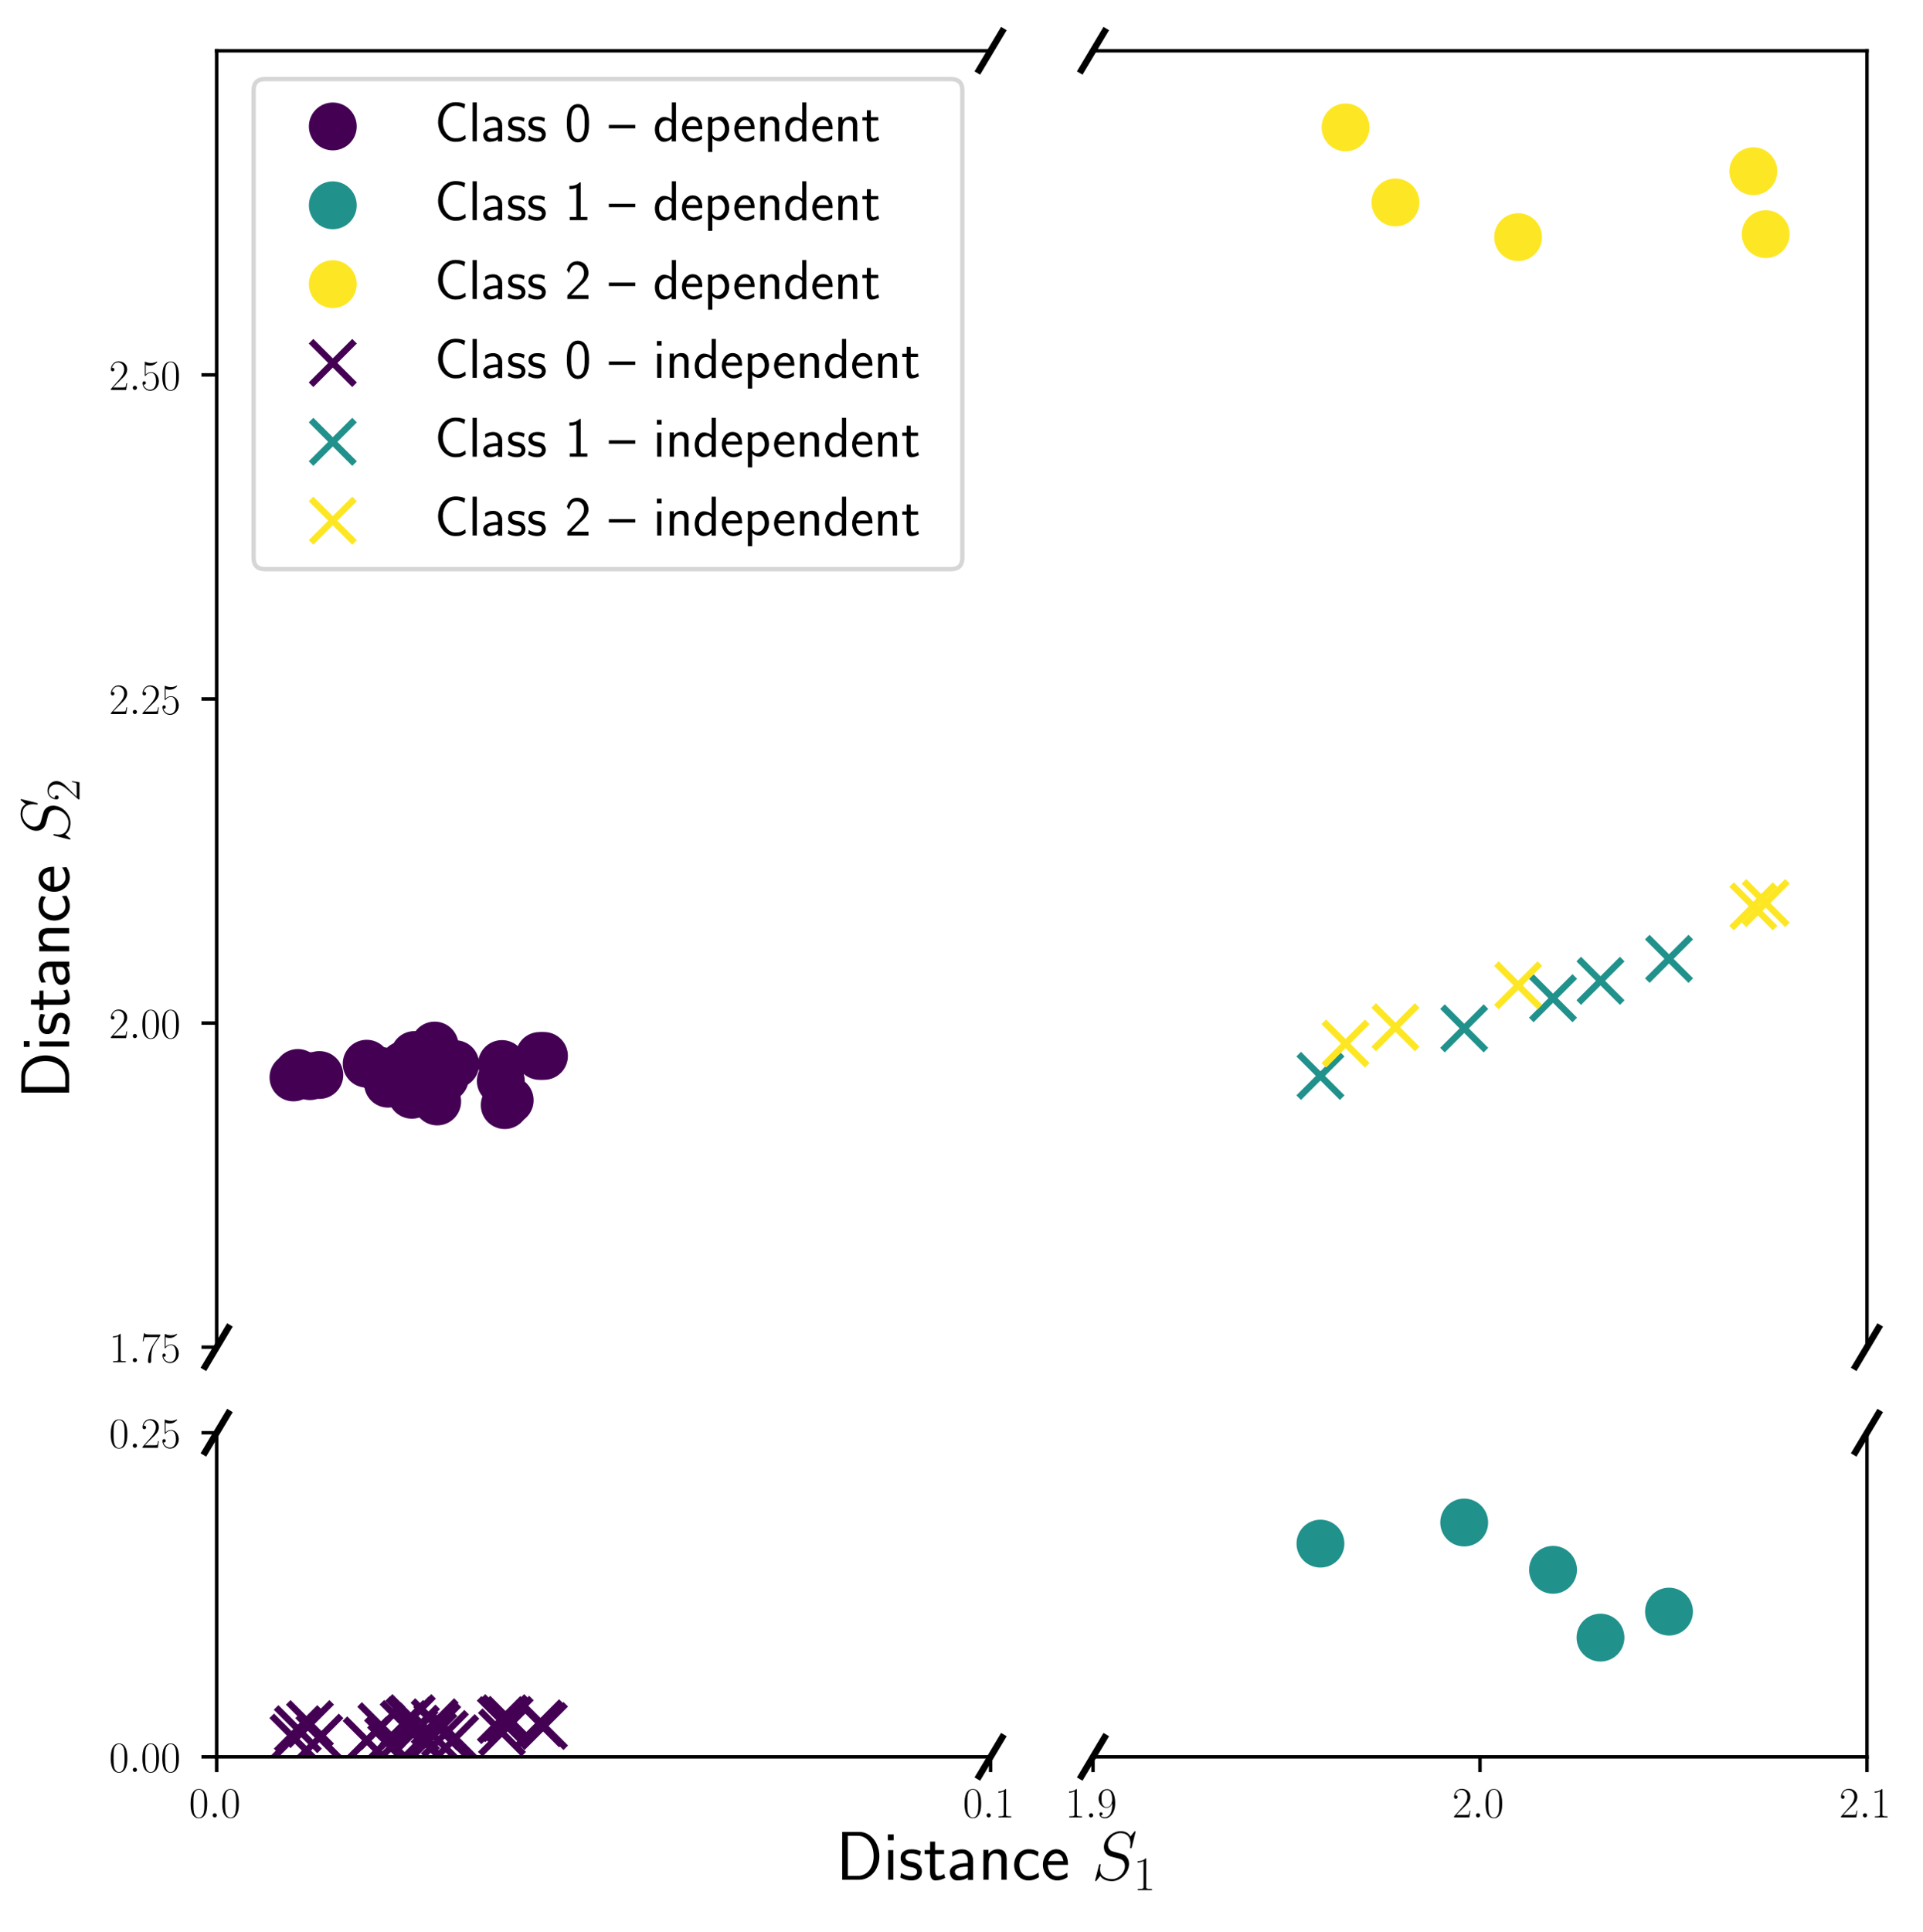 <?xml version="1.0" encoding="utf-8" standalone="no"?>
<!DOCTYPE svg PUBLIC "-//W3C//DTD SVG 1.1//EN"
  "http://www.w3.org/Graphics/SVG/1.1/DTD/svg11.dtd">
<!-- Created with matplotlib (http://matplotlib.org/) -->
<svg height="444pt" version="1.1" viewBox="0 0 442 444" width="442pt" xmlns="http://www.w3.org/2000/svg" xmlns:xlink="http://www.w3.org/1999/xlink">
 <defs>
  <style type="text/css">
*{stroke-linecap:butt;stroke-linejoin:round;}
  </style>
 </defs>
 <g id="figure_1">
  <g id="patch_1">
   <path d="M -0 444.633 
L 442.685 444.633 
L 442.685 -0 
L -0 -0 
z
" style="fill:#ffffff;"/>
  </g>
  <g id="axes_1">
   <g id="patch_2">
    <path d="M 49.796 309.563 
L 227.693 309.563 
L 227.693 11.668 
L 49.796 11.668 
z
" style="fill:#ffffff;"/>
   </g>
   <g id="PathCollection_1">
    <defs>
     <path d="M 0 5 
C 1.326 5 2.598 4.473 3.536 3.536 
C 4.473 2.598 5 1.326 5 0 
C 5 -1.326 4.473 -2.598 3.536 -3.536 
C 2.598 -4.473 1.326 -5 0 -5 
C -1.326 -5 -2.598 -4.473 -3.536 -3.536 
C -4.473 -2.598 -5 -1.326 -5 0 
C -5 1.326 -4.473 2.598 -3.536 3.536 
C -2.598 4.473 -1.326 5 0 5 
z
" id="m8993f49d68" style="stroke:#440154;"/>
    </defs>
    <g clip-path="url(#pf398bcef61)">
     <use style="fill:#440154;stroke:#440154;" x="99.906" xlink:href="#m8993f49d68" y="240.252"/>
     <use style="fill:#440154;stroke:#440154;" x="73.4" xlink:href="#m8993f49d68" y="247.023"/>
     <use style="fill:#440154;stroke:#440154;" x="67.452" xlink:href="#m8993f49d68" y="247.579"/>
     <use style="fill:#440154;stroke:#440154;" x="115.376" xlink:href="#m8993f49d68" y="244.499"/>
     <use style="fill:#440154;stroke:#440154;" x="104.646" xlink:href="#m8993f49d68" y="244.53"/>
     <use style="fill:#440154;stroke:#440154;" x="97.087" xlink:href="#m8993f49d68" y="244.623"/>
     <use style="fill:#440154;stroke:#440154;" x="99.608" xlink:href="#m8993f49d68" y="243.127"/>
     <use style="fill:#440154;stroke:#440154;" x="124.024" xlink:href="#m8993f49d68" y="242.644"/>
     <use style="fill:#440154;stroke:#440154;" x="117.154" xlink:href="#m8993f49d68" y="252.827"/>
     <use style="fill:#440154;stroke:#440154;" x="115.116" xlink:href="#m8993f49d68" y="248.393"/>
     <use style="fill:#440154;stroke:#440154;" x="100.491" xlink:href="#m8993f49d68" y="253.101"/>
     <use style="fill:#440154;stroke:#440154;" x="94.666" xlink:href="#m8993f49d68" y="251.567"/>
     <use style="fill:#440154;stroke:#440154;" x="89.192" xlink:href="#m8993f49d68" y="249.018"/>
     <use style="fill:#440154;stroke:#440154;" x="92.767" xlink:href="#m8993f49d68" y="244.719"/>
     <use style="fill:#440154;stroke:#440154;" x="116.014" xlink:href="#m8993f49d68" y="253.944"/>
     <use style="fill:#440154;stroke:#440154;" x="84.28" xlink:href="#m8993f49d68" y="244.427"/>
     <use style="fill:#440154;stroke:#440154;" x="125.035" xlink:href="#m8993f49d68" y="242.638"/>
     <use style="fill:#440154;stroke:#440154;" x="87.643" xlink:href="#m8993f49d68" y="246.095"/>
     <use style="fill:#440154;stroke:#440154;" x="102.261" xlink:href="#m8993f49d68" y="247.684"/>
     <use style="fill:#440154;stroke:#440154;" x="68.462" xlink:href="#m8993f49d68" y="246.551"/>
     <use style="fill:#440154;stroke:#440154;" x="95.267" xlink:href="#m8993f49d68" y="242.425"/>
     <use style="fill:#440154;stroke:#440154;" x="95.616" xlink:href="#m8993f49d68" y="245.59"/>
     <use style="fill:#440154;stroke:#440154;" x="89.891" xlink:href="#m8993f49d68" y="247.508"/>
     <use style="fill:#440154;stroke:#440154;" x="94.059" xlink:href="#m8993f49d68" y="247.712"/>
     <use style="fill:#440154;stroke:#440154;" x="71.249" xlink:href="#m8993f49d68" y="247.284"/>
    </g>
   </g>
   <g id="PathCollection_2">
    <defs>
     <path d="M 0 5 
C 1.326 5 2.598 4.473 3.536 3.536 
C 4.473 2.598 5 1.326 5 0 
C 5 -1.326 4.473 -2.598 3.536 -3.536 
C 2.598 -4.473 1.326 -5 0 -5 
C -1.326 -5 -2.598 -4.473 -3.536 -3.536 
C -4.473 -2.598 -5 -1.326 -5 0 
C -5 1.326 -4.473 2.598 -3.536 3.536 
C -2.598 4.473 -1.326 5 0 5 
z
" id="m7184a22673" style="stroke:#21918c;"/>
    </defs>
    <g clip-path="url(#pf398bcef61)">
     <use style="fill:#21918c;stroke:#21918c;" x="3694.633" xlink:href="#m7184a22673" y="797.514"/>
     <use style="fill:#21918c;stroke:#21918c;" x="3663.128" xlink:href="#m7184a22673" y="803.484"/>
     <use style="fill:#21918c;stroke:#21918c;" x="3641.315" xlink:href="#m7184a22673" y="787.91"/>
     <use style="fill:#21918c;stroke:#21918c;" x="3600.479" xlink:href="#m7184a22673" y="777.042"/>
     <use style="fill:#21918c;stroke:#21918c;" x="3534.398" xlink:href="#m7184a22673" y="781.89"/>
    </g>
   </g>
   <g id="PathCollection_3">
    <defs>
     <path d="M 0 5 
C 1.326 5 2.598 4.473 3.536 3.536 
C 4.473 2.598 5 1.326 5 0 
C 5 -1.326 4.473 -2.598 3.536 -3.536 
C 2.598 -4.473 1.326 -5 0 -5 
C -1.326 -5 -2.598 -4.473 -3.536 -3.536 
C -4.473 -2.598 -5 -1.326 -5 0 
C -5 1.326 -4.473 2.598 -3.536 3.536 
C -2.598 4.473 -1.326 5 0 5 
z
" id="ma9bc60bf59" style="stroke:#fde725;"/>
    </defs>
    <g clip-path="url(#pf398bcef61)">
     <use style="fill:#fde725;stroke:#fde725;" x="3739.089" xlink:href="#ma9bc60bf59" y="53.801"/>
     <use style="fill:#fde725;stroke:#fde725;" x="3733.396" xlink:href="#ma9bc60bf59" y="39.347"/>
     <use style="fill:#fde725;stroke:#fde725;" x="3625.264" xlink:href="#ma9bc60bf59" y="54.491"/>
     <use style="fill:#fde725;stroke:#fde725;" x="3545.94" xlink:href="#ma9bc60bf59" y="29.277"/>
     <use style="fill:#fde725;stroke:#fde725;" x="3568.872" xlink:href="#ma9bc60bf59" y="46.517"/>
    </g>
   </g>
   <g id="PathCollection_4">
    <defs>
     <path d="M -5 5 
L 5 -5 
M -5 -5 
L 5 5 
" id="m715dbb37bd" style="stroke:#440154;stroke-width:1.5;"/>
    </defs>
    <g clip-path="url(#pf398bcef61)">
     <use style="fill:#440154;stroke:#440154;stroke-width:1.5;" x="99.906" xlink:href="#m715dbb37bd" y="822.937"/>
     <use style="fill:#440154;stroke:#440154;stroke-width:1.5;" x="73.4" xlink:href="#m715dbb37bd" y="826.47"/>
     <use style="fill:#440154;stroke:#440154;stroke-width:1.5;" x="67.452" xlink:href="#m715dbb37bd" y="826.459"/>
     <use style="fill:#440154;stroke:#440154;stroke-width:1.5;" x="115.376" xlink:href="#m715dbb37bd" y="825.276"/>
     <use style="fill:#440154;stroke:#440154;stroke-width:1.5;" x="104.646" xlink:href="#m715dbb37bd" y="826.589"/>
     <use style="fill:#440154;stroke:#440154;stroke-width:1.5;" x="97.087" xlink:href="#m715dbb37bd" y="826.741"/>
     <use style="fill:#440154;stroke:#440154;stroke-width:1.5;" x="99.608" xlink:href="#m715dbb37bd" y="825.997"/>
     <use style="fill:#440154;stroke:#440154;stroke-width:1.5;" x="124.024" xlink:href="#m715dbb37bd" y="823.18"/>
     <use style="fill:#440154;stroke:#440154;stroke-width:1.5;" x="117.154" xlink:href="#m715dbb37bd" y="822.382"/>
     <use style="fill:#440154;stroke:#440154;stroke-width:1.5;" x="115.116" xlink:href="#m715dbb37bd" y="822.447"/>
     <use style="fill:#440154;stroke:#440154;stroke-width:1.5;" x="100.491" xlink:href="#m715dbb37bd" y="823.934"/>
     <use style="fill:#440154;stroke:#440154;stroke-width:1.5;" x="94.666" xlink:href="#m715dbb37bd" y="821.991"/>
     <use style="fill:#440154;stroke:#440154;stroke-width:1.5;" x="89.192" xlink:href="#m715dbb37bd" y="827.029"/>
     <use style="fill:#440154;stroke:#440154;stroke-width:1.5;" x="92.767" xlink:href="#m715dbb37bd" y="823.341"/>
     <use style="fill:#440154;stroke:#440154;stroke-width:1.5;" x="116.014" xlink:href="#m715dbb37bd" y="821.999"/>
     <use style="fill:#440154;stroke:#440154;stroke-width:1.5;" x="84.28" xlink:href="#m715dbb37bd" y="827.11"/>
     <use style="fill:#440154;stroke:#440154;stroke-width:1.5;" x="125.035" xlink:href="#m715dbb37bd" y="823.802"/>
     <use style="fill:#440154;stroke:#440154;stroke-width:1.5;" x="87.643" xlink:href="#m715dbb37bd" y="823.846"/>
     <use style="fill:#440154;stroke:#440154;stroke-width:1.5;" x="102.261" xlink:href="#m715dbb37bd" y="825.622"/>
     <use style="fill:#440154;stroke:#440154;stroke-width:1.5;" x="68.462" xlink:href="#m715dbb37bd" y="824.528"/>
     <use style="fill:#440154;stroke:#440154;stroke-width:1.5;" x="95.267" xlink:href="#m715dbb37bd" y="825.2"/>
     <use style="fill:#440154;stroke:#440154;stroke-width:1.5;" x="95.616" xlink:href="#m715dbb37bd" y="824.393"/>
     <use style="fill:#440154;stroke:#440154;stroke-width:1.5;" x="89.891" xlink:href="#m715dbb37bd" y="828.638"/>
     <use style="fill:#440154;stroke:#440154;stroke-width:1.5;" x="94.059" xlink:href="#m715dbb37bd" y="822.511"/>
     <use style="fill:#440154;stroke:#440154;stroke-width:1.5;" x="71.249" xlink:href="#m715dbb37bd" y="823.361"/>
    </g>
   </g>
   <g id="PathCollection_5">
    <defs>
     <path d="M -5 5 
L 5 -5 
M -5 -5 
L 5 5 
" id="mb25d9dca7e" style="stroke:#21918c;stroke-width:1.5;"/>
    </defs>
    <g clip-path="url(#pf398bcef61)">
     <use style="fill:#21918c;stroke:#21918c;stroke-width:1.5;" x="3694.633" xlink:href="#mb25d9dca7e" y="220.328"/>
     <use style="fill:#21918c;stroke:#21918c;stroke-width:1.5;" x="3663.128" xlink:href="#mb25d9dca7e" y="225.377"/>
     <use style="fill:#21918c;stroke:#21918c;stroke-width:1.5;" x="3641.315" xlink:href="#mb25d9dca7e" y="229.375"/>
     <use style="fill:#21918c;stroke:#21918c;stroke-width:1.5;" x="3600.479" xlink:href="#mb25d9dca7e" y="236.307"/>
     <use style="fill:#21918c;stroke:#21918c;stroke-width:1.5;" x="3534.398" xlink:href="#mb25d9dca7e" y="247.225"/>
    </g>
   </g>
   <g id="PathCollection_6">
    <defs>
     <path d="M -5 5 
L 5 -5 
M -5 -5 
L 5 5 
" id="m0248109cc9" style="stroke:#fde725;stroke-width:1.5;"/>
    </defs>
    <g clip-path="url(#pf398bcef61)">
     <use style="fill:#fde725;stroke:#fde725;stroke-width:1.5;" x="3739.089" xlink:href="#m0248109cc9" y="207.517"/>
     <use style="fill:#fde725;stroke:#fde725;stroke-width:1.5;" x="3733.396" xlink:href="#m0248109cc9" y="208.257"/>
     <use style="fill:#fde725;stroke:#fde725;stroke-width:1.5;" x="3625.264" xlink:href="#m0248109cc9" y="226.418"/>
     <use style="fill:#fde725;stroke:#fde725;stroke-width:1.5;" x="3545.94" xlink:href="#m0248109cc9" y="239.795"/>
     <use style="fill:#fde725;stroke:#fde725;stroke-width:1.5;" x="3568.872" xlink:href="#m0248109cc9" y="236.047"/>
    </g>
   </g>
   <g id="matplotlib.axis_1">
    <g id="xtick_1"/>
    <g id="xtick_2"/>
   </g>
   <g id="matplotlib.axis_2">
    <g id="ytick_1">
     <g id="line2d_1">
      <defs>
       <path d="M 0 0 
L -3.5 0 
" id="mdd05549cd6" style="stroke:#000000;stroke-width:0.8;"/>
      </defs>
      <g>
       <use style="stroke:#000000;stroke-width:0.8;" x="49.796" xlink:href="#mdd05549cd6" y="309.563"/>
      </g>
     </g>
     <g id="text_1">
      <!-- $1.75$ -->
      <defs>
       <path d="M 26.594 63.406 
C 26.594 65.5 26.5 65.5 25.094 65.5 
C 21.203 61.188 15.297 59.797 9.703 59.797 
C 9.406 59.797 8.906 59.797 8.797 59.5 
C 8.703 59.297 8.703 59.094 8.703 57 
C 11.797 57 17 57.594 21 59.984 
L 21 7.203 
C 21 3.688 20.797 2.5 12.203 2.5 
L 9.203 2.5 
L 9.203 0 
C 14 0 19 0 23.797 0 
C 28.594 0 33.594 0 38.406 0 
L 38.406 2.5 
L 35.406 2.5 
C 26.797 2.5 26.594 3.594 26.594 7.156 
z
" id="CMR17-49"/>
       <path d="M 18.406 4.797 
C 18.406 7.688 16 9.672 13.594 9.672 
C 10.703 9.672 8.703 7.281 8.703 4.891 
C 8.703 2 11.094 0 13.5 0 
C 16.406 0 18.406 2.391 18.406 4.797 
z
" id="CMMI12-58"/>
       <path d="M 45.094 61.578 
L 45.094 63.766 
L 21.594 63.766 
C 9.906 63.766 9.703 65.078 9.297 67 
L 7.5 67 
L 4.594 48.344 
L 6.406 48.344 
C 6.703 50.234 7.406 55.312 8.594 57.203 
C 9.203 58 16.594 58 18.297 58 
L 40.297 58 
L 29.203 41.578 
C 21.797 30.531 16.703 15.609 16.703 2.578 
C 16.703 1.391 16.703 -2 20.297 -2 
C 23.906 -2 23.906 1.391 23.906 2.672 
L 23.906 7.266 
C 23.906 23.562 26.703 34.312 31.297 41.188 
z
" id="CMR17-55"/>
       <path d="M 11.406 57.688 
C 12.406 57.281 16.5 56 20.703 56 
C 30 56 35.094 61.109 38 64.062 
C 38 64.953 38 65.5 37.406 65.5 
C 37.297 65.5 37.094 65.5 36.297 65.047 
C 32.797 63.406 28.703 62.078 23.703 62.078 
C 20.703 62.078 16.203 62.484 11.297 64.672 
C 10.203 65.172 10 65.172 9.906 65.172 
C 9.406 65.172 9.297 65.062 9.297 63.078 
L 9.297 34.422 
C 9.297 32.641 9.297 32.141 10.297 32.141 
C 10.797 32.141 11 32.344 11.5 33.031 
C 14.703 37.516 19.094 39.406 24.094 39.406 
C 27.594 39.406 35.094 37.219 35.094 20.141 
C 35.094 16.953 35.094 11.172 32.094 6.578 
C 29.594 2.484 25.703 0.391 21.406 0.391 
C 14.797 0.391 8.094 5 6.297 12.719 
C 6.703 12.609 7.5 12.422 7.906 12.422 
C 9.203 12.422 11.703 13.125 11.703 16.219 
C 11.703 18.906 9.797 20 7.906 20 
C 5.594 20 4.094 18.594 4.094 15.797 
C 4.094 7.094 11 -2 21.594 -2 
C 31.906 -2 41.703 6.875 41.703 19.75 
C 41.703 31.719 33.906 41 24.203 41 
C 19.094 41 14.797 39.109 11.406 35.531 
z
" id="CMR17-53"/>
      </defs>
      <g transform="translate(25.085 313.023)scale(0.1 -0.1)">
       <use transform="scale(0.996)" xlink:href="#CMR17-49"/>
       <use transform="translate(45.69 0)scale(0.996)" xlink:href="#CMMI12-58"/>
       <use transform="translate(72.788 0)scale(0.996)" xlink:href="#CMR17-55"/>
       <use transform="translate(118.478 0)scale(0.996)" xlink:href="#CMR17-53"/>
      </g>
     </g>
    </g>
    <g id="ytick_2">
     <g id="line2d_2">
      <g>
       <use style="stroke:#000000;stroke-width:0.8;" x="49.796" xlink:href="#mdd05549cd6" y="235.09"/>
      </g>
     </g>
     <g id="text_2">
      <!-- $2.00$ -->
      <defs>
       <path d="M 41.703 15.453 
L 39.906 15.453 
C 38.906 8.375 38.094 7.172 37.703 6.562 
C 37.203 5.766 30 5.766 28.594 5.766 
L 9.406 5.766 
C 13 9.672 20 16.75 28.5 24.953 
C 34.594 30.734 41.703 37.531 41.703 47.422 
C 41.703 59.219 32.297 66 21.797 66 
C 10.797 66 4.094 56.312 4.094 47.344 
C 4.094 43.438 7 42.938 8.203 42.938 
C 9.203 42.938 12.203 43.547 12.203 47.031 
C 12.203 50.109 9.594 51 8.203 51 
C 7.594 51 7 50.906 6.594 50.703 
C 8.5 59.219 14.297 63.406 20.406 63.406 
C 29.094 63.406 34.797 56.516 34.797 47.422 
C 34.797 38.734 29.703 31.25 24 24.75 
L 4.094 2.281 
L 4.094 0 
L 39.297 0 
z
" id="CMR17-50"/>
       <path d="M 42 31.641 
C 42 37.75 41.906 48.125 37.703 56.109 
C 34 63.109 28.094 65.594 22.906 65.594 
C 18.094 65.594 12 63.406 8.203 56.203 
C 4.203 48.719 3.797 39.438 3.797 31.641 
C 3.797 25.953 3.906 17.281 7 9.672 
C 11.297 -0.609 19 -2 22.906 -2 
C 27.5 -2 34.5 -0.109 38.594 9.375 
C 41.594 16.281 42 24.359 42 31.641 
z
M 22.906 -0.406 
C 16.5 -0.406 12.703 5.078 11.297 12.688 
C 10.203 18.562 10.203 27.156 10.203 32.75 
C 10.203 40.438 10.203 46.828 11.5 52.922 
C 13.406 61.391 19 64 22.906 64 
C 27 64 32.297 61.297 34.203 53.125 
C 35.5 47.438 35.594 40.734 35.594 32.75 
C 35.594 26.25 35.594 18.266 34.406 12.375 
C 32.297 1.484 26.406 -0.406 22.906 -0.406 
z
" id="CMR17-48"/>
      </defs>
      <g transform="translate(25.085 238.549)scale(0.1 -0.1)">
       <use transform="scale(0.996)" xlink:href="#CMR17-50"/>
       <use transform="translate(45.69 0)scale(0.996)" xlink:href="#CMMI12-58"/>
       <use transform="translate(72.788 0)scale(0.996)" xlink:href="#CMR17-48"/>
       <use transform="translate(118.478 0)scale(0.996)" xlink:href="#CMR17-48"/>
      </g>
     </g>
    </g>
    <g id="ytick_3">
     <g id="line2d_3">
      <g>
       <use style="stroke:#000000;stroke-width:0.8;" x="49.796" xlink:href="#mdd05549cd6" y="160.616"/>
      </g>
     </g>
     <g id="text_3">
      <!-- $2.25$ -->
      <g transform="translate(25.085 164.075)scale(0.1 -0.1)">
       <use transform="scale(0.996)" xlink:href="#CMR17-50"/>
       <use transform="translate(45.69 0)scale(0.996)" xlink:href="#CMMI12-58"/>
       <use transform="translate(72.788 0)scale(0.996)" xlink:href="#CMR17-50"/>
       <use transform="translate(118.478 0)scale(0.996)" xlink:href="#CMR17-53"/>
      </g>
     </g>
    </g>
    <g id="ytick_4">
     <g id="line2d_4">
      <g>
       <use style="stroke:#000000;stroke-width:0.8;" x="49.796" xlink:href="#mdd05549cd6" y="86.142"/>
      </g>
     </g>
     <g id="text_4">
      <!-- $2.50$ -->
      <g transform="translate(25.085 89.601)scale(0.1 -0.1)">
       <use transform="scale(0.996)" xlink:href="#CMR17-50"/>
       <use transform="translate(45.69 0)scale(0.996)" xlink:href="#CMMI12-58"/>
       <use transform="translate(72.788 0)scale(0.996)" xlink:href="#CMR17-53"/>
       <use transform="translate(118.478 0)scale(0.996)" xlink:href="#CMR17-48"/>
      </g>
     </g>
    </g>
   </g>
   <g id="line2d_5">
    <path d="M 47.127 314.032 
L 52.464 305.095 
" style="fill:none;stroke:#000000;stroke-linecap:square;stroke-width:1.5;"/>
   </g>
   <g id="line2d_6">
    <path d="M 225.024 16.137 
L 230.361 7.2 
" style="fill:none;stroke:#000000;stroke-linecap:square;stroke-width:1.5;"/>
   </g>
   <g id="patch_3">
    <path d="M 49.796 309.563 
L 49.796 11.668 
" style="fill:none;stroke:#000000;stroke-linecap:square;stroke-linejoin:miter;stroke-width:0.8;"/>
   </g>
   <g id="patch_4">
    <path d="M 49.796 11.668 
L 227.693 11.668 
" style="fill:none;stroke:#000000;stroke-linecap:square;stroke-linejoin:miter;stroke-width:0.8;"/>
   </g>
   <g id="legend_1">
    <g id="patch_5">
     <path d="M 60.894 130.778 
L 218.593 130.778 
Q 221.193 130.778 221.193 128.178 
L 221.193 20.768 
Q 221.193 18.168 218.593 18.168 
L 60.894 18.168 
Q 58.294 18.168 58.294 20.768 
L 58.294 128.178 
Q 58.294 130.778 60.894 130.778 
z
" style="fill:#ffffff;opacity:0.8;stroke:#cccccc;stroke-linejoin:miter;"/>
    </g>
    <g id="PathCollection_7">
     <g>
      <use style="fill:#440154;stroke:#440154;" x="76.494" xlink:href="#m8993f49d68" y="29.056"/>
     </g>
    </g>
    <g id="text_5">
     <!-- Class 0 - - dependent -->
     <defs>
      <path d="M 54.703 11.156 
C 48 6.672 44.906 5.375 36.797 5.375 
C 22.797 5.375 14.594 20.359 14.594 34.047 
C 14.594 48.625 23 63 37.203 63 
C 43.594 63 47.797 61.219 52.906 58.047 
L 54.297 65.891 
C 49.5 68.281 43.406 69.375 37.297 69.375 
C 18.094 69.375 6.203 51.812 6.203 34.047 
C 6.203 14.484 20.297 -1 36.297 -1 
C 44.906 -1 47.906 -0.297 55.297 4.375 
z
" id="CMSS17-67"/>
      <path d="M 14.797 69 
L 7.406 69 
L 7.406 0 
L 14.797 0 
z
" id="CMSS17-108"/>
      <path d="M 37.594 27.984 
C 37.594 37.375 30.906 43.875 21.906 43.875 
C 17.5 43.875 12.703 43.078 7.203 39.891 
L 7.797 33.359 
C 10.297 35.125 14.594 38 21.797 38 
C 26.906 38 30 34.062 30 27.844 
L 30 24 
C 14 24 4 19.344 4 11.344 
C 4 7.203 6.5 -1 14.797 -1 
C 16.297 -1 24.406 -1 30.203 3.391 
L 30.203 -0.297 
L 37.594 -0.297 
z
M 30 12.75 
C 30 10.953 30 8.562 27 6.781 
C 24.406 5.078 21.094 5.078 19.703 5.078 
C 14.703 5.078 11.297 7.984 11.297 11.625 
C 11.297 18.922 26.906 18.922 30 18.922 
z
" id="CMSS17-97"/>
      <path d="M 32.203 41.047 
C 26.297 43.859 21.703 43.859 18.703 43.859 
C 11.594 43.859 3.094 41.375 3.094 31.297 
C 3.094 21.234 14.094 19.031 17.094 18.422 
C 21.703 17.531 26.797 16.531 26.797 11.562 
C 26.797 5.266 19.594 5.266 18.297 5.266 
C 14.297 5.266 8.797 6.359 3.797 9.969 
L 2.594 3.281 
C 8.297 0 13.797 -1 18.406 -1 
C 30.703 -1 33.797 6.5 33.797 12.203 
C 33.797 17.094 31 20.391 29.094 21.891 
C 25.797 24.5 24.594 24.797 16.406 26.5 
C 15 26.703 10.094 27.797 10.094 32.281 
C 10.094 38 16.406 38 17.797 38 
C 24.297 38 28.297 35.984 31 34.5 
z
" id="CMSS17-115"/>
      <path d="M 43.094 31.938 
C 43.094 37.578 43 48.078 38.906 56.188 
C 34.797 64 28.203 66.078 23.5 66.078 
C 16.703 66.078 10.906 62.109 7.906 55.781 
C 4.703 49.156 3.797 42.328 3.797 31.938 
C 3.797 24.828 4.094 16.109 7.703 8.484 
C 11.797 0.078 18.703 -2 23.406 -2 
C 29.594 -2 35.594 1.266 39 8.094 
C 42.5 15.219 43.094 23.031 43.094 31.938 
z
M 23.406 4.078 
C 15.797 4.078 13.5 12.672 12.797 15.547 
C 11.594 20.469 11.406 25.219 11.406 33.031 
C 11.406 39.156 11.406 46.062 13.297 51.516 
C 15.594 57.828 19.594 60 23.406 60 
C 30.797 60 33.203 52.688 34 50.125 
C 35.5 44.891 35.5 38.766 35.5 33.031 
C 35.5 23.844 35.5 4.078 23.406 4.078 
z
" id="CMSS17-48"/>
      <path d="M 46.906 23 
L 46.906 29.078 
L 0 29.078 
L 0 23 
z
" id="CMSS17-123"/>
      <path d="M 40.797 69 
L 33.406 69 
L 33.406 38.094 
C 30.297 40.672 25.203 43.062 19.594 43.062 
C 10.5 43.062 3.297 33.297 3.297 21.047 
C 3.297 8.781 10.406 -1 19.297 -1 
C 26.203 -1 30.797 2.688 33.203 4.781 
L 33.203 -0.203 
L 40.797 -0.203 
z
M 33.203 13.062 
C 33.203 11.672 33.203 10.203 30.094 7.531 
C 28.094 5.859 25.703 5.078 23.406 5.078 
C 18 5.078 10.906 9 10.906 20.938 
C 10.906 33.344 18.906 37 24.406 37 
C 28.094 37 31.094 35.219 33.203 32.266 
z
" id="CMSS17-100"/>
      <path d="M 39.094 21.516 
C 39.094 24.844 38.906 31.297 35.703 36.641 
C 32.203 42.391 26.5 44 22.203 44 
C 11.797 44 3 34.188 3 21.484 
C 3 9.094 12.094 -1 23.594 -1 
C 28.094 -1 33.594 0.297 38.594 3.875 
C 38.594 4.281 38.406 6.469 38.297 6.562 
C 38.297 6.766 38 9.844 38 10.25 
C 33.203 6.359 27.703 5.078 23.703 5.078 
C 17.297 5.078 10.406 10.422 10.094 21.516 
z
M 10.906 27 
C 12.203 32.562 16.594 37.828 22.203 37.828 
C 23.703 37.828 30.703 37.828 32.5 27 
z
" id="CMSS17-101"/>
      <path d="M 15.094 5.203 
C 18.406 2.016 22.906 -0.078 27.703 -0.078 
C 37 -0.078 45 9.422 45 22.062 
C 45 33.734 39 44 30.406 44 
C 25.406 44 19.406 42.219 14.906 38.625 
L 14.906 43.203 
L 7.5 43.203 
L 7.5 -19 
L 15.094 -19 
z
M 15.094 32.812 
C 15.906 34 19.297 37.734 24.797 37.734 
C 31.797 37.734 37.406 30.625 37.406 22.062 
C 37.406 12.297 30.594 6 23.906 6 
C 21.906 6 19.797 6.484 17.797 8.172 
C 15.094 10.531 15.094 12 15.094 13.391 
z
" id="CMSS17-112"/>
      <path d="M 40.906 29.328 
C 40.906 35.672 39.406 44 28.094 44 
C 21.703 44 17.5 40.719 14.703 37.328 
L 14.703 43.094 
L 7.406 43.094 
L 7.406 0 
L 15 0 
L 15 24.359 
C 15 30.688 17.406 37.938 24.203 37.938 
C 33 37.938 33.297 32 33.297 28.578 
L 33.297 0 
L 40.906 0 
z
" id="CMSS17-110"/>
      <path d="M 16.703 37 
L 29.703 37 
L 29.703 42.766 
L 16.703 42.766 
L 16.703 55 
L 9.594 55 
L 9.594 42.766 
L 1.703 42.766 
L 1.703 37 
L 9.406 37 
L 9.406 11.703 
C 9.406 6 10.703 -1 17.297 -1 
C 22.297 -1 26.906 0.391 31.297 2.688 
L 29.703 8.562 
C 27.297 6.469 24.406 5.266 21.297 5.266 
C 16.906 5.266 16.703 10.875 16.703 13.375 
z
" id="CMSS17-116"/>
     </defs>
     <g transform="translate(99.894 32.468)scale(0.13 -0.13)">
      <use transform="scale(0.996)" xlink:href="#CMSS17-67"/>
      <use transform="translate(59.856 0)scale(0.996)" xlink:href="#CMSS17-108"/>
      <use transform="translate(82.036 0)scale(0.996)" xlink:href="#CMSS17-97"/>
      <use transform="translate(126.958 0)scale(0.996)" xlink:href="#CMSS17-115"/>
      <use transform="translate(162.872 0)scale(0.996)" xlink:href="#CMSS17-115"/>
      <use transform="translate(230.015 0)scale(0.996)" xlink:href="#CMSS17-48"/>
      <use transform="translate(308.087 0)scale(0.996)" xlink:href="#CMSS17-123"/>
      <use transform="translate(386.16 0)scale(0.996)" xlink:href="#CMSS17-100"/>
      <use transform="translate(434.365 0)scale(0.996)" xlink:href="#CMSS17-101"/>
      <use transform="translate(476.004 0)scale(0.996)" xlink:href="#CMSS17-112"/>
      <use transform="translate(526.811 0)scale(0.996)" xlink:href="#CMSS17-101"/>
      <use transform="translate(568.45 0)scale(0.996)" xlink:href="#CMSS17-110"/>
      <use transform="translate(616.655 0)scale(0.996)" xlink:href="#CMSS17-100"/>
      <use transform="translate(664.86 0)scale(0.996)" xlink:href="#CMSS17-101"/>
      <use transform="translate(706.499 0)scale(0.996)" xlink:href="#CMSS17-110"/>
      <use transform="translate(754.704 0)scale(0.996)" xlink:href="#CMSS17-116"/>
     </g>
    </g>
    <g id="PathCollection_8">
     <g>
      <use style="fill:#21918c;stroke:#21918c;" x="76.494" xlink:href="#m7184a22673" y="47.174"/>
     </g>
    </g>
    <g id="text_6">
     <!-- Class 1 - - dependent -->
     <defs>
      <path d="M 28.406 67 
L 26.5 67 
C 21.094 61.562 14.797 60.781 8.406 60.781 
L 8.406 55 
C 11.297 55 16 55 20.703 57.297 
L 20.703 5.766 
L 8.906 5.766 
L 8.906 0 
L 40.203 0 
L 40.203 5.766 
L 28.406 5.766 
z
" id="CMSS17-49"/>
     </defs>
     <g transform="translate(99.894 50.587)scale(0.13 -0.13)">
      <use transform="scale(0.996)" xlink:href="#CMSS17-67"/>
      <use transform="translate(59.856 0)scale(0.996)" xlink:href="#CMSS17-108"/>
      <use transform="translate(82.036 0)scale(0.996)" xlink:href="#CMSS17-97"/>
      <use transform="translate(126.958 0)scale(0.996)" xlink:href="#CMSS17-115"/>
      <use transform="translate(162.872 0)scale(0.996)" xlink:href="#CMSS17-115"/>
      <use transform="translate(230.015 0)scale(0.996)" xlink:href="#CMSS17-49"/>
      <use transform="translate(308.087 0)scale(0.996)" xlink:href="#CMSS17-123"/>
      <use transform="translate(386.16 0)scale(0.996)" xlink:href="#CMSS17-100"/>
      <use transform="translate(434.365 0)scale(0.996)" xlink:href="#CMSS17-101"/>
      <use transform="translate(476.004 0)scale(0.996)" xlink:href="#CMSS17-112"/>
      <use transform="translate(526.811 0)scale(0.996)" xlink:href="#CMSS17-101"/>
      <use transform="translate(568.45 0)scale(0.996)" xlink:href="#CMSS17-110"/>
      <use transform="translate(616.655 0)scale(0.996)" xlink:href="#CMSS17-100"/>
      <use transform="translate(664.86 0)scale(0.996)" xlink:href="#CMSS17-101"/>
      <use transform="translate(706.499 0)scale(0.996)" xlink:href="#CMSS17-110"/>
      <use transform="translate(754.704 0)scale(0.996)" xlink:href="#CMSS17-116"/>
     </g>
    </g>
    <g id="PathCollection_9">
     <g>
      <use style="fill:#fde725;stroke:#fde725;" x="76.494" xlink:href="#ma9bc60bf59" y="65.293"/>
     </g>
    </g>
    <g id="text_7">
     <!-- Class 2 - - dependent -->
     <defs>
      <path d="M 25.797 21.203 
C 28.594 24.078 32.797 27.562 35.703 31.047 
C 38.5 34.438 42.203 39.234 42.203 46.203 
C 42.203 57.141 34.797 67 22.203 67 
C 12.297 67 6.594 60.828 3.906 51.156 
L 7.797 45.766 
C 10 54.844 13.094 60.625 20.906 60.625 
C 29.5 60.625 34.297 53.641 34.297 45.969 
C 34.297 36.797 27.297 29.703 22 24.422 
C 16.094 18.547 10.297 12.562 4.703 6.375 
L 4.703 0 
L 42.203 0 
L 42.203 6.766 
L 25.203 6.766 
C 24 6.766 22.797 6.766 21.594 6.766 
L 11.594 6.766 
L 11.594 6.859 
z
" id="CMSS17-50"/>
     </defs>
     <g transform="translate(99.894 68.705)scale(0.13 -0.13)">
      <use transform="scale(0.996)" xlink:href="#CMSS17-67"/>
      <use transform="translate(59.856 0)scale(0.996)" xlink:href="#CMSS17-108"/>
      <use transform="translate(82.036 0)scale(0.996)" xlink:href="#CMSS17-97"/>
      <use transform="translate(126.958 0)scale(0.996)" xlink:href="#CMSS17-115"/>
      <use transform="translate(162.872 0)scale(0.996)" xlink:href="#CMSS17-115"/>
      <use transform="translate(230.015 0)scale(0.996)" xlink:href="#CMSS17-50"/>
      <use transform="translate(308.087 0)scale(0.996)" xlink:href="#CMSS17-123"/>
      <use transform="translate(386.16 0)scale(0.996)" xlink:href="#CMSS17-100"/>
      <use transform="translate(434.365 0)scale(0.996)" xlink:href="#CMSS17-101"/>
      <use transform="translate(476.004 0)scale(0.996)" xlink:href="#CMSS17-112"/>
      <use transform="translate(526.811 0)scale(0.996)" xlink:href="#CMSS17-101"/>
      <use transform="translate(568.45 0)scale(0.996)" xlink:href="#CMSS17-110"/>
      <use transform="translate(616.655 0)scale(0.996)" xlink:href="#CMSS17-100"/>
      <use transform="translate(664.86 0)scale(0.996)" xlink:href="#CMSS17-101"/>
      <use transform="translate(706.499 0)scale(0.996)" xlink:href="#CMSS17-110"/>
      <use transform="translate(754.704 0)scale(0.996)" xlink:href="#CMSS17-116"/>
     </g>
    </g>
    <g id="PathCollection_10">
     <g>
      <use style="fill:#440154;stroke:#440154;stroke-width:1.5;" x="76.494" xlink:href="#m715dbb37bd" y="83.411"/>
     </g>
    </g>
    <g id="text_8">
     <!-- Class 0 - - independent -->
     <defs>
      <path d="M 15.297 65.359 
L 6.906 65.359 
L 6.906 57 
L 15.297 57 
z
M 14.797 42.797 
L 7.406 42.797 
L 7.406 0 
L 14.797 0 
z
" id="CMSS17-105"/>
     </defs>
     <g transform="translate(99.894 86.823)scale(0.13 -0.13)">
      <use transform="scale(0.996)" xlink:href="#CMSS17-67"/>
      <use transform="translate(59.856 0)scale(0.996)" xlink:href="#CMSS17-108"/>
      <use transform="translate(82.036 0)scale(0.996)" xlink:href="#CMSS17-97"/>
      <use transform="translate(126.958 0)scale(0.996)" xlink:href="#CMSS17-115"/>
      <use transform="translate(162.872 0)scale(0.996)" xlink:href="#CMSS17-115"/>
      <use transform="translate(230.015 0)scale(0.996)" xlink:href="#CMSS17-48"/>
      <use transform="translate(308.087 0)scale(0.996)" xlink:href="#CMSS17-123"/>
      <use transform="translate(386.16 0)scale(0.996)" xlink:href="#CMSS17-105"/>
      <use transform="translate(408.341 0)scale(0.996)" xlink:href="#CMSS17-110"/>
      <use transform="translate(456.546 0)scale(0.996)" xlink:href="#CMSS17-100"/>
      <use transform="translate(504.751 0)scale(0.996)" xlink:href="#CMSS17-101"/>
      <use transform="translate(546.39 0)scale(0.996)" xlink:href="#CMSS17-112"/>
      <use transform="translate(597.197 0)scale(0.996)" xlink:href="#CMSS17-101"/>
      <use transform="translate(638.836 0)scale(0.996)" xlink:href="#CMSS17-110"/>
      <use transform="translate(687.041 0)scale(0.996)" xlink:href="#CMSS17-100"/>
      <use transform="translate(735.246 0)scale(0.996)" xlink:href="#CMSS17-101"/>
      <use transform="translate(776.884 0)scale(0.996)" xlink:href="#CMSS17-110"/>
      <use transform="translate(825.089 0)scale(0.996)" xlink:href="#CMSS17-116"/>
     </g>
    </g>
    <g id="PathCollection_11">
     <g>
      <use style="fill:#21918c;stroke:#21918c;stroke-width:1.5;" x="76.494" xlink:href="#mb25d9dca7e" y="101.529"/>
     </g>
    </g>
    <g id="text_9">
     <!-- Class 1 - - independent -->
     <g transform="translate(99.894 104.942)scale(0.13 -0.13)">
      <use transform="scale(0.996)" xlink:href="#CMSS17-67"/>
      <use transform="translate(59.856 0)scale(0.996)" xlink:href="#CMSS17-108"/>
      <use transform="translate(82.036 0)scale(0.996)" xlink:href="#CMSS17-97"/>
      <use transform="translate(126.958 0)scale(0.996)" xlink:href="#CMSS17-115"/>
      <use transform="translate(162.872 0)scale(0.996)" xlink:href="#CMSS17-115"/>
      <use transform="translate(230.015 0)scale(0.996)" xlink:href="#CMSS17-49"/>
      <use transform="translate(308.087 0)scale(0.996)" xlink:href="#CMSS17-123"/>
      <use transform="translate(386.16 0)scale(0.996)" xlink:href="#CMSS17-105"/>
      <use transform="translate(408.341 0)scale(0.996)" xlink:href="#CMSS17-110"/>
      <use transform="translate(456.546 0)scale(0.996)" xlink:href="#CMSS17-100"/>
      <use transform="translate(504.751 0)scale(0.996)" xlink:href="#CMSS17-101"/>
      <use transform="translate(546.39 0)scale(0.996)" xlink:href="#CMSS17-112"/>
      <use transform="translate(597.197 0)scale(0.996)" xlink:href="#CMSS17-101"/>
      <use transform="translate(638.836 0)scale(0.996)" xlink:href="#CMSS17-110"/>
      <use transform="translate(687.041 0)scale(0.996)" xlink:href="#CMSS17-100"/>
      <use transform="translate(735.246 0)scale(0.996)" xlink:href="#CMSS17-101"/>
      <use transform="translate(776.884 0)scale(0.996)" xlink:href="#CMSS17-110"/>
      <use transform="translate(825.089 0)scale(0.996)" xlink:href="#CMSS17-116"/>
     </g>
    </g>
    <g id="PathCollection_12">
     <g>
      <use style="fill:#fde725;stroke:#fde725;stroke-width:1.5;" x="76.494" xlink:href="#m0248109cc9" y="119.647"/>
     </g>
    </g>
    <g id="text_10">
     <!-- Class 2 - - independent -->
     <g transform="translate(99.894 123.06)scale(0.13 -0.13)">
      <use transform="scale(0.996)" xlink:href="#CMSS17-67"/>
      <use transform="translate(59.856 0)scale(0.996)" xlink:href="#CMSS17-108"/>
      <use transform="translate(82.036 0)scale(0.996)" xlink:href="#CMSS17-97"/>
      <use transform="translate(126.958 0)scale(0.996)" xlink:href="#CMSS17-115"/>
      <use transform="translate(162.872 0)scale(0.996)" xlink:href="#CMSS17-115"/>
      <use transform="translate(230.015 0)scale(0.996)" xlink:href="#CMSS17-50"/>
      <use transform="translate(308.087 0)scale(0.996)" xlink:href="#CMSS17-123"/>
      <use transform="translate(386.16 0)scale(0.996)" xlink:href="#CMSS17-105"/>
      <use transform="translate(408.341 0)scale(0.996)" xlink:href="#CMSS17-110"/>
      <use transform="translate(456.546 0)scale(0.996)" xlink:href="#CMSS17-100"/>
      <use transform="translate(504.751 0)scale(0.996)" xlink:href="#CMSS17-101"/>
      <use transform="translate(546.39 0)scale(0.996)" xlink:href="#CMSS17-112"/>
      <use transform="translate(597.197 0)scale(0.996)" xlink:href="#CMSS17-101"/>
      <use transform="translate(638.836 0)scale(0.996)" xlink:href="#CMSS17-110"/>
      <use transform="translate(687.041 0)scale(0.996)" xlink:href="#CMSS17-100"/>
      <use transform="translate(735.246 0)scale(0.996)" xlink:href="#CMSS17-101"/>
      <use transform="translate(776.884 0)scale(0.996)" xlink:href="#CMSS17-110"/>
      <use transform="translate(825.089 0)scale(0.996)" xlink:href="#CMSS17-116"/>
     </g>
    </g>
   </g>
  </g>
  <g id="axes_2">
   <g id="patch_6">
    <path d="M 251.223 309.563 
L 429.119 309.563 
L 429.119 11.668 
L 251.223 11.668 
z
" style="fill:#ffffff;"/>
   </g>
   <g id="PathCollection_13">
    <g clip-path="url(#pb1c891fef1)"/>
   </g>
   <g id="PathCollection_14">
    <g clip-path="url(#pb1c891fef1)">
     <use style="fill:#21918c;stroke:#21918c;" x="383.623" xlink:href="#m7184a22673" y="797.514"/>
     <use style="fill:#21918c;stroke:#21918c;" x="367.87" xlink:href="#m7184a22673" y="803.484"/>
     <use style="fill:#21918c;stroke:#21918c;" x="356.963" xlink:href="#m7184a22673" y="787.91"/>
     <use style="fill:#21918c;stroke:#21918c;" x="336.546" xlink:href="#m7184a22673" y="777.042"/>
     <use style="fill:#21918c;stroke:#21918c;" x="303.505" xlink:href="#m7184a22673" y="781.89"/>
    </g>
   </g>
   <g id="PathCollection_15">
    <g clip-path="url(#pb1c891fef1)">
     <use style="fill:#fde725;stroke:#fde725;" x="405.85" xlink:href="#ma9bc60bf59" y="53.801"/>
     <use style="fill:#fde725;stroke:#fde725;" x="403.004" xlink:href="#ma9bc60bf59" y="39.347"/>
     <use style="fill:#fde725;stroke:#fde725;" x="348.938" xlink:href="#ma9bc60bf59" y="54.491"/>
     <use style="fill:#fde725;stroke:#fde725;" x="309.276" xlink:href="#ma9bc60bf59" y="29.277"/>
     <use style="fill:#fde725;stroke:#fde725;" x="320.742" xlink:href="#ma9bc60bf59" y="46.517"/>
    </g>
   </g>
   <g id="PathCollection_16">
    <g clip-path="url(#pb1c891fef1)"/>
   </g>
   <g id="PathCollection_17">
    <g clip-path="url(#pb1c891fef1)">
     <use style="fill:#21918c;stroke:#21918c;stroke-width:1.5;" x="383.623" xlink:href="#mb25d9dca7e" y="220.328"/>
     <use style="fill:#21918c;stroke:#21918c;stroke-width:1.5;" x="367.87" xlink:href="#mb25d9dca7e" y="225.377"/>
     <use style="fill:#21918c;stroke:#21918c;stroke-width:1.5;" x="356.963" xlink:href="#mb25d9dca7e" y="229.375"/>
     <use style="fill:#21918c;stroke:#21918c;stroke-width:1.5;" x="336.546" xlink:href="#mb25d9dca7e" y="236.307"/>
     <use style="fill:#21918c;stroke:#21918c;stroke-width:1.5;" x="303.505" xlink:href="#mb25d9dca7e" y="247.225"/>
    </g>
   </g>
   <g id="PathCollection_18">
    <g clip-path="url(#pb1c891fef1)">
     <use style="fill:#fde725;stroke:#fde725;stroke-width:1.5;" x="405.85" xlink:href="#m0248109cc9" y="207.517"/>
     <use style="fill:#fde725;stroke:#fde725;stroke-width:1.5;" x="403.004" xlink:href="#m0248109cc9" y="208.257"/>
     <use style="fill:#fde725;stroke:#fde725;stroke-width:1.5;" x="348.938" xlink:href="#m0248109cc9" y="226.418"/>
     <use style="fill:#fde725;stroke:#fde725;stroke-width:1.5;" x="309.276" xlink:href="#m0248109cc9" y="239.795"/>
     <use style="fill:#fde725;stroke:#fde725;stroke-width:1.5;" x="320.742" xlink:href="#m0248109cc9" y="236.047"/>
    </g>
   </g>
   <g id="matplotlib.axis_3">
    <g id="xtick_3"/>
    <g id="xtick_4"/>
    <g id="xtick_5"/>
   </g>
   <g id="matplotlib.axis_4">
    <g id="ytick_5"/>
    <g id="ytick_6"/>
    <g id="ytick_7"/>
    <g id="ytick_8"/>
   </g>
   <g id="line2d_7">
    <path d="M 426.451 314.032 
L 431.788 305.095 
" style="fill:none;stroke:#000000;stroke-linecap:square;stroke-width:1.5;"/>
   </g>
   <g id="line2d_8">
    <path d="M 248.554 16.137 
L 253.891 7.2 
" style="fill:none;stroke:#000000;stroke-linecap:square;stroke-width:1.5;"/>
   </g>
   <g id="patch_7">
    <path d="M 429.119 309.563 
L 429.119 11.668 
" style="fill:none;stroke:#000000;stroke-linecap:square;stroke-linejoin:miter;stroke-width:0.8;"/>
   </g>
   <g id="patch_8">
    <path d="M 251.223 11.668 
L 429.119 11.668 
" style="fill:none;stroke:#000000;stroke-linecap:square;stroke-linejoin:miter;stroke-width:0.8;"/>
   </g>
  </g>
  <g id="axes_3">
   <g id="patch_9">
    <path d="M 49.796 403.693 
L 227.693 403.693 
L 227.693 329.219 
L 49.796 329.219 
z
" style="fill:#ffffff;"/>
   </g>
   <g id="PathCollection_19">
    <g clip-path="url(#p447c5ce1d7)"/>
   </g>
   <g id="PathCollection_20">
    <g clip-path="url(#p447c5ce1d7)">
     <use style="fill:#21918c;stroke:#21918c;" x="3694.633" xlink:href="#m7184a22673" y="370.327"/>
     <use style="fill:#21918c;stroke:#21918c;" x="3663.128" xlink:href="#m7184a22673" y="376.298"/>
     <use style="fill:#21918c;stroke:#21918c;" x="3641.315" xlink:href="#m7184a22673" y="360.723"/>
     <use style="fill:#21918c;stroke:#21918c;" x="3600.479" xlink:href="#m7184a22673" y="349.855"/>
     <use style="fill:#21918c;stroke:#21918c;" x="3534.398" xlink:href="#m7184a22673" y="354.704"/>
    </g>
   </g>
   <g id="PathCollection_21">
    <g clip-path="url(#p447c5ce1d7)"/>
   </g>
   <g id="PathCollection_22">
    <g clip-path="url(#p447c5ce1d7)">
     <use style="fill:#440154;stroke:#440154;stroke-width:1.5;" x="99.906" xlink:href="#m715dbb37bd" y="395.75"/>
     <use style="fill:#440154;stroke:#440154;stroke-width:1.5;" x="73.4" xlink:href="#m715dbb37bd" y="399.283"/>
     <use style="fill:#440154;stroke:#440154;stroke-width:1.5;" x="67.452" xlink:href="#m715dbb37bd" y="399.272"/>
     <use style="fill:#440154;stroke:#440154;stroke-width:1.5;" x="115.376" xlink:href="#m715dbb37bd" y="398.09"/>
     <use style="fill:#440154;stroke:#440154;stroke-width:1.5;" x="104.646" xlink:href="#m715dbb37bd" y="399.403"/>
     <use style="fill:#440154;stroke:#440154;stroke-width:1.5;" x="97.087" xlink:href="#m715dbb37bd" y="399.554"/>
     <use style="fill:#440154;stroke:#440154;stroke-width:1.5;" x="99.608" xlink:href="#m715dbb37bd" y="398.81"/>
     <use style="fill:#440154;stroke:#440154;stroke-width:1.5;" x="124.024" xlink:href="#m715dbb37bd" y="395.994"/>
     <use style="fill:#440154;stroke:#440154;stroke-width:1.5;" x="117.154" xlink:href="#m715dbb37bd" y="395.195"/>
     <use style="fill:#440154;stroke:#440154;stroke-width:1.5;" x="115.116" xlink:href="#m715dbb37bd" y="395.26"/>
     <use style="fill:#440154;stroke:#440154;stroke-width:1.5;" x="100.491" xlink:href="#m715dbb37bd" y="396.748"/>
     <use style="fill:#440154;stroke:#440154;stroke-width:1.5;" x="94.666" xlink:href="#m715dbb37bd" y="394.804"/>
     <use style="fill:#440154;stroke:#440154;stroke-width:1.5;" x="89.192" xlink:href="#m715dbb37bd" y="399.842"/>
     <use style="fill:#440154;stroke:#440154;stroke-width:1.5;" x="92.767" xlink:href="#m715dbb37bd" y="396.154"/>
     <use style="fill:#440154;stroke:#440154;stroke-width:1.5;" x="116.014" xlink:href="#m715dbb37bd" y="394.813"/>
     <use style="fill:#440154;stroke:#440154;stroke-width:1.5;" x="84.28" xlink:href="#m715dbb37bd" y="399.923"/>
     <use style="fill:#440154;stroke:#440154;stroke-width:1.5;" x="125.035" xlink:href="#m715dbb37bd" y="396.615"/>
     <use style="fill:#440154;stroke:#440154;stroke-width:1.5;" x="87.643" xlink:href="#m715dbb37bd" y="396.659"/>
     <use style="fill:#440154;stroke:#440154;stroke-width:1.5;" x="102.261" xlink:href="#m715dbb37bd" y="398.435"/>
     <use style="fill:#440154;stroke:#440154;stroke-width:1.5;" x="68.462" xlink:href="#m715dbb37bd" y="397.341"/>
     <use style="fill:#440154;stroke:#440154;stroke-width:1.5;" x="95.267" xlink:href="#m715dbb37bd" y="398.013"/>
     <use style="fill:#440154;stroke:#440154;stroke-width:1.5;" x="95.616" xlink:href="#m715dbb37bd" y="397.207"/>
     <use style="fill:#440154;stroke:#440154;stroke-width:1.5;" x="89.891" xlink:href="#m715dbb37bd" y="401.452"/>
     <use style="fill:#440154;stroke:#440154;stroke-width:1.5;" x="94.059" xlink:href="#m715dbb37bd" y="395.325"/>
     <use style="fill:#440154;stroke:#440154;stroke-width:1.5;" x="71.249" xlink:href="#m715dbb37bd" y="396.174"/>
    </g>
   </g>
   <g id="PathCollection_23">
    <g clip-path="url(#p447c5ce1d7)"/>
   </g>
   <g id="PathCollection_24">
    <g clip-path="url(#p447c5ce1d7)"/>
   </g>
   <g id="matplotlib.axis_5">
    <g id="xtick_6">
     <g id="line2d_9">
      <defs>
       <path d="M 0 0 
L 0 3.5 
" id="m05c81399ea" style="stroke:#000000;stroke-width:0.8;"/>
      </defs>
      <g>
       <use style="stroke:#000000;stroke-width:0.8;" x="49.796" xlink:href="#m05c81399ea" y="403.693"/>
      </g>
     </g>
     <g id="text_11">
      <!-- $0.0$ -->
      <g transform="translate(43.431 417.611)scale(0.1 -0.1)">
       <use transform="scale(0.996)" xlink:href="#CMR17-48"/>
       <use transform="translate(45.69 0)scale(0.996)" xlink:href="#CMMI12-58"/>
       <use transform="translate(72.788 0)scale(0.996)" xlink:href="#CMR17-48"/>
      </g>
     </g>
    </g>
    <g id="xtick_7">
     <g id="line2d_10">
      <g>
       <use style="stroke:#000000;stroke-width:0.8;" x="227.693" xlink:href="#m05c81399ea" y="403.693"/>
      </g>
     </g>
     <g id="text_12">
      <!-- $0.1$ -->
      <g transform="translate(221.328 417.611)scale(0.1 -0.1)">
       <use transform="scale(0.996)" xlink:href="#CMR17-48"/>
       <use transform="translate(45.69 0)scale(0.996)" xlink:href="#CMMI12-58"/>
       <use transform="translate(72.788 0)scale(0.996)" xlink:href="#CMR17-49"/>
      </g>
     </g>
    </g>
   </g>
   <g id="matplotlib.axis_6">
    <g id="ytick_9">
     <g id="line2d_11">
      <g>
       <use style="stroke:#000000;stroke-width:0.8;" x="49.796" xlink:href="#mdd05549cd6" y="403.693"/>
      </g>
     </g>
     <g id="text_13">
      <!-- $0.00$ -->
      <g transform="translate(25.085 407.152)scale(0.1 -0.1)">
       <use transform="scale(0.996)" xlink:href="#CMR17-48"/>
       <use transform="translate(45.69 0)scale(0.996)" xlink:href="#CMMI12-58"/>
       <use transform="translate(72.788 0)scale(0.996)" xlink:href="#CMR17-48"/>
       <use transform="translate(118.478 0)scale(0.996)" xlink:href="#CMR17-48"/>
      </g>
     </g>
    </g>
    <g id="ytick_10">
     <g id="line2d_12">
      <g>
       <use style="stroke:#000000;stroke-width:0.8;" x="49.796" xlink:href="#mdd05549cd6" y="329.219"/>
      </g>
     </g>
     <g id="text_14">
      <!-- $0.25$ -->
      <g transform="translate(25.085 332.678)scale(0.1 -0.1)">
       <use transform="scale(0.996)" xlink:href="#CMR17-48"/>
       <use transform="translate(45.69 0)scale(0.996)" xlink:href="#CMMI12-58"/>
       <use transform="translate(72.788 0)scale(0.996)" xlink:href="#CMR17-50"/>
       <use transform="translate(118.478 0)scale(0.996)" xlink:href="#CMR17-53"/>
      </g>
     </g>
    </g>
   </g>
   <g id="line2d_13">
    <path d="M 47.127 333.687 
L 52.464 324.751 
" style="fill:none;stroke:#000000;stroke-linecap:square;stroke-width:1.5;"/>
   </g>
   <g id="line2d_14">
    <path d="M 225.024 408.161 
L 230.361 399.224 
" style="fill:none;stroke:#000000;stroke-linecap:square;stroke-width:1.5;"/>
   </g>
   <g id="patch_10">
    <path d="M 49.796 403.693 
L 49.796 329.219 
" style="fill:none;stroke:#000000;stroke-linecap:square;stroke-linejoin:miter;stroke-width:0.8;"/>
   </g>
   <g id="patch_11">
    <path d="M 49.796 403.693 
L 227.693 403.693 
" style="fill:none;stroke:#000000;stroke-linecap:square;stroke-linejoin:miter;stroke-width:0.8;"/>
   </g>
  </g>
  <g id="axes_4">
   <g id="patch_12">
    <path d="M 251.223 403.693 
L 429.119 403.693 
L 429.119 329.219 
L 251.223 329.219 
z
" style="fill:#ffffff;"/>
   </g>
   <g id="PathCollection_25">
    <g clip-path="url(#p63311c2eab)"/>
   </g>
   <g id="PathCollection_26">
    <g clip-path="url(#p63311c2eab)">
     <use style="fill:#21918c;stroke:#21918c;" x="383.623" xlink:href="#m7184a22673" y="370.327"/>
     <use style="fill:#21918c;stroke:#21918c;" x="367.87" xlink:href="#m7184a22673" y="376.298"/>
     <use style="fill:#21918c;stroke:#21918c;" x="356.963" xlink:href="#m7184a22673" y="360.723"/>
     <use style="fill:#21918c;stroke:#21918c;" x="336.546" xlink:href="#m7184a22673" y="349.855"/>
     <use style="fill:#21918c;stroke:#21918c;" x="303.505" xlink:href="#m7184a22673" y="354.704"/>
    </g>
   </g>
   <g id="PathCollection_27">
    <g clip-path="url(#p63311c2eab)"/>
   </g>
   <g id="PathCollection_28">
    <g clip-path="url(#p63311c2eab)"/>
   </g>
   <g id="PathCollection_29">
    <g clip-path="url(#p63311c2eab)"/>
   </g>
   <g id="PathCollection_30">
    <g clip-path="url(#p63311c2eab)"/>
   </g>
   <g id="matplotlib.axis_7">
    <g id="xtick_8">
     <g id="line2d_15">
      <g>
       <use style="stroke:#000000;stroke-width:0.8;" x="251.223" xlink:href="#m05c81399ea" y="403.693"/>
      </g>
     </g>
     <g id="text_15">
      <!-- $1.9$ -->
      <defs>
       <path d="M 35.203 29.125 
C 35.203 7.25 26.094 0.484 18.594 0.484 
C 16.297 0.484 10.703 0.484 8.406 4.594 
C 11 4.188 12.906 5.578 12.906 8.094 
C 12.906 10.812 10.703 11.703 9.297 11.703 
C 8.406 11.703 5.703 11.297 5.703 7.906 
C 5.703 1.109 11.594 -2 18.797 -2 
C 30.297 -2 42 10.531 42 32.391 
C 42 59.641 30.797 65.297 23.203 65.297 
C 13.297 65.297 3.797 56.688 3.797 43.406 
C 3.797 31.109 11.906 22 22.094 22 
C 30.5 22 34.203 29.734 35.203 33 
z
M 22.297 23.594 
C 19.594 23.594 15.797 24.094 12.703 30.031 
C 10.594 33.891 10.594 38.453 10.594 43.297 
C 10.594 49.156 10.594 53.203 13.406 57.562 
C 14.797 59.641 17.406 63 23.203 63 
C 35 63 35 45.078 35 41.125 
C 35 34.094 31.797 23.594 22.297 23.594 
z
" id="CMR17-57"/>
      </defs>
      <g transform="translate(244.858 417.611)scale(0.1 -0.1)">
       <use transform="scale(0.996)" xlink:href="#CMR17-49"/>
       <use transform="translate(45.69 0)scale(0.996)" xlink:href="#CMMI12-58"/>
       <use transform="translate(72.788 0)scale(0.996)" xlink:href="#CMR17-57"/>
      </g>
     </g>
    </g>
    <g id="xtick_9">
     <g id="line2d_16">
      <g>
       <use style="stroke:#000000;stroke-width:0.8;" x="340.171" xlink:href="#m05c81399ea" y="403.693"/>
      </g>
     </g>
     <g id="text_16">
      <!-- $2.0$ -->
      <g transform="translate(333.806 417.611)scale(0.1 -0.1)">
       <use transform="scale(0.996)" xlink:href="#CMR17-50"/>
       <use transform="translate(45.69 0)scale(0.996)" xlink:href="#CMMI12-58"/>
       <use transform="translate(72.788 0)scale(0.996)" xlink:href="#CMR17-48"/>
      </g>
     </g>
    </g>
    <g id="xtick_10">
     <g id="line2d_17">
      <g>
       <use style="stroke:#000000;stroke-width:0.8;" x="429.119" xlink:href="#m05c81399ea" y="403.693"/>
      </g>
     </g>
     <g id="text_17">
      <!-- $2.1$ -->
      <g transform="translate(422.754 417.611)scale(0.1 -0.1)">
       <use transform="scale(0.996)" xlink:href="#CMR17-50"/>
       <use transform="translate(45.69 0)scale(0.996)" xlink:href="#CMMI12-58"/>
       <use transform="translate(72.788 0)scale(0.996)" xlink:href="#CMR17-49"/>
      </g>
     </g>
    </g>
   </g>
   <g id="matplotlib.axis_8">
    <g id="ytick_11"/>
   </g>
   <g id="line2d_18">
    <path d="M 426.451 333.687 
L 431.788 324.751 
" style="fill:none;stroke:#000000;stroke-linecap:square;stroke-width:1.5;"/>
   </g>
   <g id="line2d_19">
    <path d="M 248.554 408.161 
L 253.891 399.224 
" style="fill:none;stroke:#000000;stroke-linecap:square;stroke-width:1.5;"/>
   </g>
   <g id="patch_13">
    <path d="M 429.119 403.693 
L 429.119 329.219 
" style="fill:none;stroke:#000000;stroke-linecap:square;stroke-linejoin:miter;stroke-width:0.8;"/>
   </g>
   <g id="patch_14">
    <path d="M 251.223 403.693 
L 429.119 403.693 
" style="fill:none;stroke:#000000;stroke-linecap:square;stroke-linejoin:miter;stroke-width:0.8;"/>
   </g>
  </g>
  <g id="text_18">
   <!-- Distance $S_2$ -->
   <defs>
    <path d="M 8.906 69 
L 8.906 0 
L 33.5 0 
C 49.906 0 62.5 15.312 62.5 33.906 
C 62.5 53.094 49.906 69 33.5 69 
z
M 17.094 5.578 
L 17.094 63.422 
L 31.297 63.422 
C 44.703 63.422 54.297 51.203 54.297 33.906 
C 54.297 17.297 44.797 5.578 31.297 5.578 
z
" id="CMSS17-68"/>
    <path d="M 38.5 39.703 
C 38.5 40.391 33.906 42.406 32.703 42.797 
C 29.406 44 25.203 44 24.094 44 
C 11.094 44 3.297 32.703 3.297 21.297 
C 3.297 9.297 12 -1 23.703 -1 
C 30.406 -1 35.203 1.188 39.094 3.781 
L 38.5 10.375 
C 34.203 7.078 29.203 5.266 23.797 5.266 
C 16 5.266 10.906 12.094 10.906 21.391 
C 10.906 28.609 14.203 37.719 24.203 37.719 
C 29.703 37.719 32.797 36.609 37.406 33.516 
z
" id="CMSS17-99"/>
    <path d="M 63.5 69.109 
C 63.5 70 62.797 70 62.594 70 
C 62.203 70 62.094 69.906 60.906 68.406 
C 60.297 67.703 56.203 62.516 56.094 62.422 
C 52.797 68.906 46.203 70 42 70 
C 29.297 70 17.797 58.484 17.797 47.266 
C 17.797 39.828 22.297 35.453 27.203 33.766 
C 28.297 33.359 34.203 31.766 37.203 31.078 
C 42.297 29.688 43.594 29.297 45.703 27.109 
C 46.094 26.609 48.094 24.328 48.094 19.656 
C 48.094 10.422 39.5 0.891 29.5 0.891 
C 21.297 0.891 12.203 4.375 12.203 15.484 
C 12.203 17.375 12.594 19.766 12.906 20.75 
C 12.906 21.062 13 21.531 13 21.734 
C 13 22.141 12.797 22.641 12 22.641 
C 11.094 22.641 11 22.438 10.594 20.75 
L 5.5 0.375 
C 5.5 0.281 5.094 -1 5.094 -1.109 
C 5.094 -2 5.906 -2 6.094 -2 
C 6.5 -2 6.594 -1.906 7.797 -0.406 
L 12.406 5.562 
C 14.797 1.969 20 -2 29.297 -2 
C 42.203 -2 54 10.406 54 22.812 
C 54 27 53 30.672 49.203 34.328 
C 47.094 36.422 45.297 36.922 36.094 39.312 
C 29.406 41.094 28.5 41.391 26.703 42.984 
C 25 44.656 23.703 47.047 23.703 50.422 
C 23.703 58.766 32.203 67.312 41.703 67.312 
C 51.5 67.312 56.094 61.344 56.094 51.922 
C 56.094 49.344 55.594 46.656 55.594 46.266 
C 55.594 45.359 56.406 45.359 56.703 45.359 
C 57.594 45.359 57.703 45.656 58.094 47.25 
z
" id="CMMI12-83"/>
   </defs>
   <g transform="translate(18.27 252.474)rotate(-90)scale(0.16 -0.16)">
    <use transform="translate(0 14.944)scale(0.996)" xlink:href="#CMSS17-68"/>
    <use transform="translate(67.543 14.944)scale(0.996)" xlink:href="#CMSS17-105"/>
    <use transform="translate(89.724 14.944)scale(0.996)" xlink:href="#CMSS17-115"/>
    <use transform="translate(125.637 14.944)scale(0.996)" xlink:href="#CMSS17-116"/>
    <use transform="translate(159.469 14.944)scale(0.996)" xlink:href="#CMSS17-97"/>
    <use transform="translate(204.391 14.944)scale(0.996)" xlink:href="#CMSS17-110"/>
    <use transform="translate(252.596 14.944)scale(0.996)" xlink:href="#CMSS17-99"/>
    <use transform="translate(294.234 14.944)scale(0.996)" xlink:href="#CMSS17-101"/>
    <use transform="translate(367.102 14.944)scale(0.996)" xlink:href="#CMMI12-83"/>
    <use transform="translate(427.097 0)scale(0.697)" xlink:href="#CMR17-50"/>
   </g>
  </g>
  <g id="text_19">
   <!-- Distance $S_1$ -->
   <g transform="translate(192.159 434.333)scale(0.16 -0.16)">
    <use transform="translate(0 14.944)scale(0.996)" xlink:href="#CMSS17-68"/>
    <use transform="translate(67.543 14.944)scale(0.996)" xlink:href="#CMSS17-105"/>
    <use transform="translate(89.724 14.944)scale(0.996)" xlink:href="#CMSS17-115"/>
    <use transform="translate(125.637 14.944)scale(0.996)" xlink:href="#CMSS17-116"/>
    <use transform="translate(159.469 14.944)scale(0.996)" xlink:href="#CMSS17-97"/>
    <use transform="translate(204.391 14.944)scale(0.996)" xlink:href="#CMSS17-110"/>
    <use transform="translate(252.596 14.944)scale(0.996)" xlink:href="#CMSS17-99"/>
    <use transform="translate(294.234 14.944)scale(0.996)" xlink:href="#CMSS17-101"/>
    <use transform="translate(367.102 14.944)scale(0.996)" xlink:href="#CMMI12-83"/>
    <use transform="translate(427.097 0)scale(0.697)" xlink:href="#CMR17-49"/>
   </g>
  </g>
 </g>
 <defs>
  <clipPath id="pf398bcef61">
   <rect height="297.895" width="177.897" x="49.796" y="11.668"/>
  </clipPath>
  <clipPath id="pb1c891fef1">
   <rect height="297.895" width="177.897" x="251.223" y="11.668"/>
  </clipPath>
  <clipPath id="p447c5ce1d7">
   <rect height="74.474" width="177.897" x="49.796" y="329.219"/>
  </clipPath>
  <clipPath id="p63311c2eab">
   <rect height="74.474" width="177.897" x="251.223" y="329.219"/>
  </clipPath>
 </defs>
</svg>
